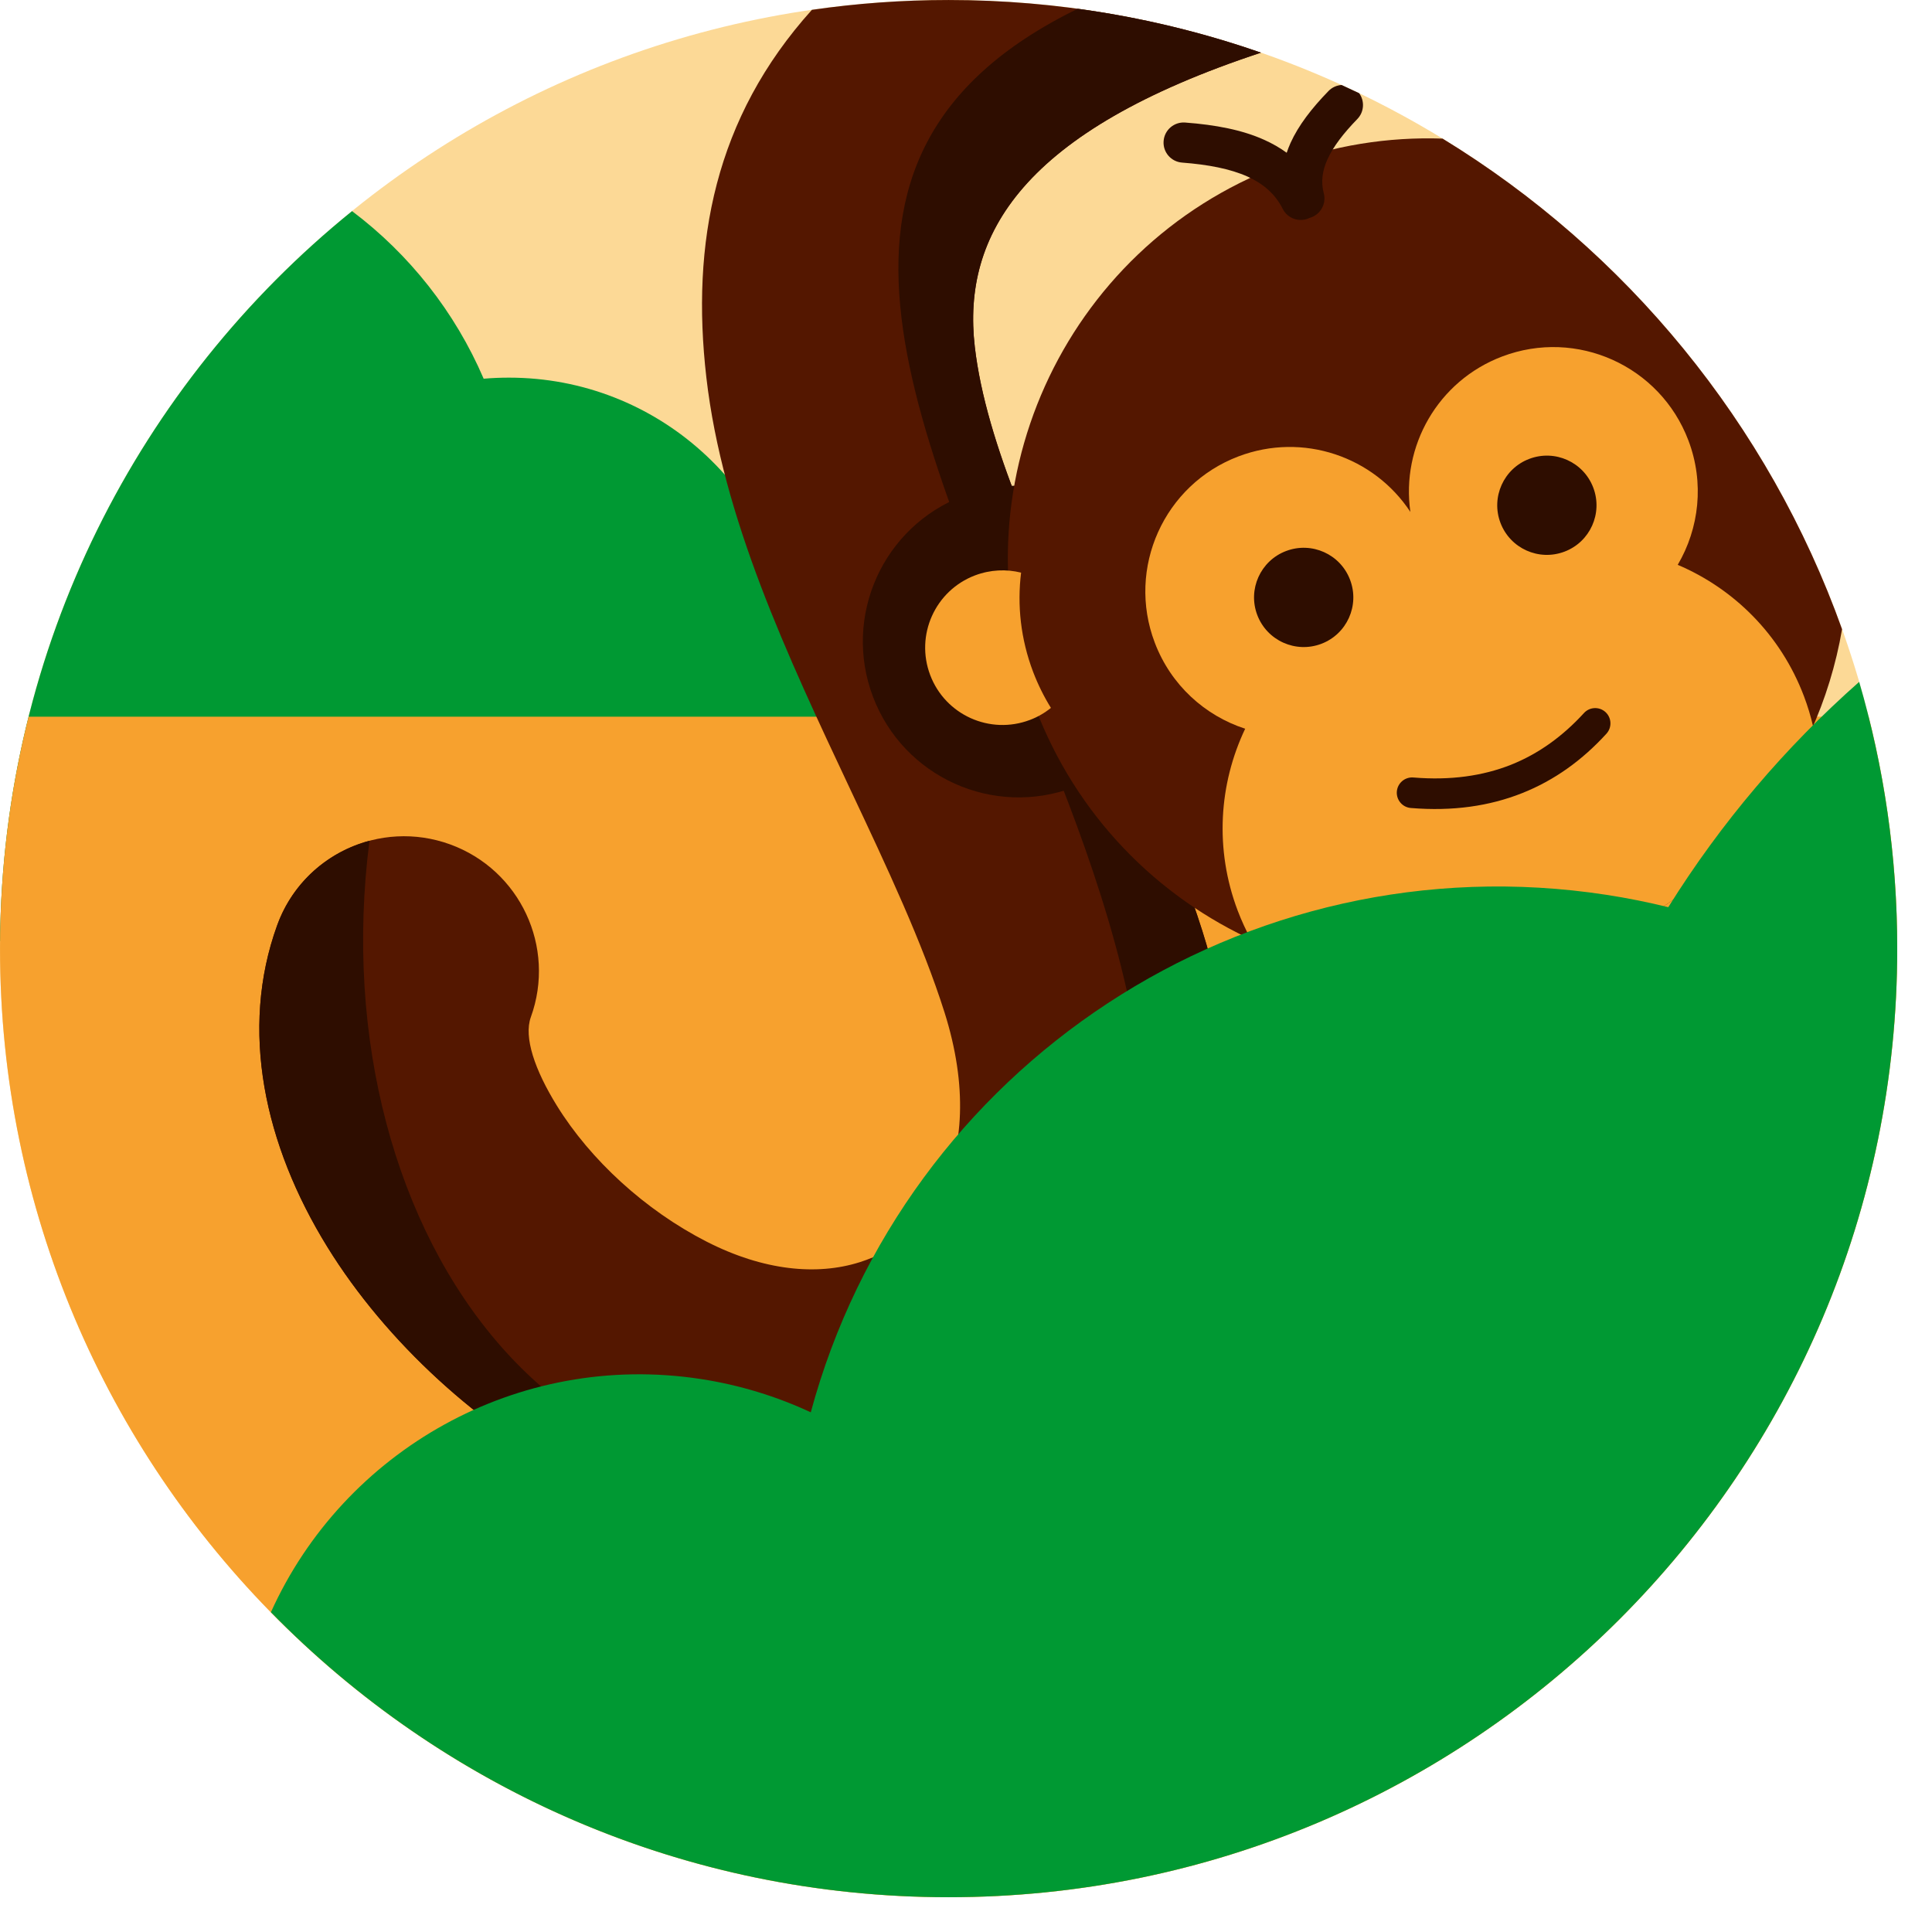 <svg xmlns="http://www.w3.org/2000/svg" xmlns:xlink="http://www.w3.org/1999/xlink" width="500" zoomAndPan="magnify" viewBox="0 0 375 375" height="500" preserveAspectRatio="xMidYMid meet" version="1.0"><defs><clipPath id="cca92f5608"><path d="M 0 0 L 368.25 0 L 368.25 368.25 L 0 368.25 Z M 0 0 " clip-rule="nonzero"/></clipPath><clipPath id="03c7cffab3"><path d="M 0 139 L 368.25 139 L 368.25 368.25 L 0 368.25 Z M 0 139 " clip-rule="nonzero"/></clipPath><clipPath id="7bec2685be"><path d="M 52 132 L 368.25 132 L 368.25 368.25 L 52 368.25 Z M 52 132 " clip-rule="nonzero"/></clipPath><clipPath id="2ff3e01488"><path d="M 195.328 324.176 L 199.586 324.176 L 199.586 327.824 L 195.328 327.824 Z M 195.328 324.176 " clip-rule="nonzero"/></clipPath><clipPath id="5965f4e4b4"><path d="M 199.574 325.5 C 197.699 328.5 195.898 327.898 195.523 327.301 C 195.148 326.699 195.449 324.824 196.051 324.375 C 196.648 323.926 199.051 324.523 199.051 324.523 " clip-rule="nonzero"/></clipPath><clipPath id="74bf0ae672"><path d="M 186.625 297.102 L 269.727 297.102 L 269.727 349.324 L 186.625 349.324 Z M 186.625 297.102 " clip-rule="nonzero"/></clipPath><clipPath id="029516d336"><path d="M 186.676 346.801 C 187.801 343.273 189.449 341.551 191.551 340.051 C 195.074 337.426 203.773 334.426 207.523 332.023 C 209.773 330.602 210.301 329.477 212.625 328.051 C 216.449 325.5 227.023 321.676 229.352 319.273 C 230.25 318.449 230.023 317.551 230.551 316.875 C 231.148 316.199 231.75 315.898 232.801 315.148 C 234.977 313.574 239.625 310.426 243.523 308.102 C 247.949 305.551 253.574 302.551 257.852 300.602 C 261.148 299.102 264.977 297.227 266.926 297.148 C 267.898 297.148 268.574 297.375 269.023 297.824 C 269.398 298.273 269.699 299.324 269.551 299.926 C 269.477 300.523 268.801 301.352 268.199 301.574 C 267.602 301.801 266.551 301.727 266.023 301.352 C 265.5 300.977 265.051 300.074 265.051 299.477 C 265.051 298.801 265.574 297.898 266.023 297.523 C 266.398 297.227 266.926 297.074 267.449 297.148 C 268.051 297.227 268.949 297.75 269.324 298.273 C 269.625 298.648 269.699 299.176 269.625 299.699 C 269.477 300.227 269.176 300.898 268.426 301.5 C 266.926 302.625 263.324 303.074 259.949 304.574 C 254.699 306.977 245.551 311.699 240.375 315.375 C 236.551 318.148 234.75 321.301 231.074 323.852 C 226.801 326.773 219.523 329.176 215.926 331.5 C 213.602 332.926 213 334.125 210.676 335.551 C 206.926 337.949 197.926 341.551 194.625 343.5 C 193.051 344.398 191.926 344.926 191.398 345.75 C 190.949 346.5 191.324 347.477 191.023 348.074 C 190.727 348.523 190.426 349.051 189.898 349.199 C 189.227 349.426 187.875 349.273 187.352 348.824 C 186.824 348.375 186.676 346.801 186.676 346.801 " clip-rule="nonzero"/></clipPath></defs><g clip-path="url(#cca92f5608)"><path fill="#fcd996" d="M 184.125 0 C 82.438 0 0 82.445 0 184.117 C 0 285.812 82.438 368.25 184.125 368.25 C 285.812 368.25 368.25 285.812 368.25 184.117 C 368.25 82.438 285.82 0 184.125 0 Z M 184.125 0 " fill-opacity="1" fill-rule="evenodd"/></g><path fill="#009933" d="M 163.344 121.68 C 160.246 121.68 157.258 122.129 154.418 122.961 C 151.289 95.02 127.598 73.301 98.816 73.301 C 97.16 73.301 95.508 73.363 93.879 73.508 C 88.32 60.551 79.449 49.344 68.332 40.977 C 27.004 74.438 0.465 125.43 0.02 182.637 C 6.453 184.309 13.211 185.203 20.176 185.203 C 36.09 185.203 50.922 180.562 63.395 172.562 C 73.043 180.461 85.375 185.203 98.816 185.203 C 113.363 185.203 126.625 179.641 136.574 170.539 C 142.219 179.352 152.098 185.203 163.344 185.203 C 180.883 185.203 195.109 170.98 195.109 153.438 C 195.109 135.906 180.883 121.68 163.344 121.68 Z M 163.344 121.68 " fill-opacity="1" fill-rule="evenodd"/><g clip-path="url(#03c7cffab3)"><path fill="#f7a12e" d="M 362.703 139.113 L 5.551 139.113 C 1.934 153.52 0.004 168.594 0.004 184.129 C 0.004 285.809 82.441 368.254 184.129 368.254 C 285.824 368.254 368.254 285.809 368.254 184.129 C 368.254 168.594 366.324 153.52 362.707 139.113 Z M 362.703 139.113 " fill-opacity="1" fill-rule="evenodd"/></g><path fill="#541700" d="M 233.383 180.723 C 228.238 164.457 220.414 147.824 212.5 131.012 C 202.035 108.777 191.379 86.141 189.207 67.305 C 186.695 45.523 198.516 25.465 244.75 10.223 C 225.758 3.609 205.371 0.004 184.129 0.004 C 175.113 0.004 166.254 0.656 157.59 1.91 C 138.715 22.852 134.105 47.23 137.102 73.25 C 140.246 100.547 152.797 127.195 165.113 153.371 C 172.125 168.258 179.051 182.973 183.336 196.52 C 187.855 210.832 187.035 222.902 182.609 231.574 L 182.586 231.617 L 182.5 231.574 C 180.723 235.074 178.508 237.941 175.984 240.086 C 173.512 242.199 170.422 243.863 166.852 244.996 C 158.566 247.613 148.227 246.66 137.145 240.996 C 125.246 234.918 114.598 225.141 108.074 214.586 C 103.812 207.688 101.625 201.332 103.035 197.426 C 107.961 183.828 100.941 168.824 87.348 163.887 C 73.746 158.961 58.73 165.984 53.801 179.586 C 46.457 199.855 51.285 222.203 63.562 242.074 C 74.875 260.383 93.117 277.23 113.344 287.559 C 137.684 299.984 161.969 301.582 182.641 295.039 C 192.57 291.902 201.77 286.746 209.84 279.875 C 217.867 273.043 224.48 264.77 229.266 255.371 L 229.191 255.328 C 239.594 234.918 242.305 208.949 233.383 180.727 Z M 233.383 180.723 " fill-opacity="1" fill-rule="evenodd"/><path fill="#2e0d00" d="M 233.383 180.723 C 228.238 164.457 220.414 147.824 212.5 131.012 C 202.035 108.777 191.379 86.141 189.207 67.305 C 186.695 45.523 198.516 25.465 244.75 10.223 C 233.363 6.254 221.465 3.383 209.191 1.699 C 150.066 30.57 178.711 83.93 204.258 147.859 C 221.199 190.246 241.934 256.285 184.758 279.586 C 111.918 309.262 61.863 240.023 71.715 163.188 C 63.715 165.316 56.844 171.195 53.801 179.582 C 46.457 199.852 51.281 222.199 63.562 242.07 C 74.875 260.379 93.117 277.227 113.344 287.555 C 137.684 299.98 161.969 301.578 182.641 295.031 C 192.57 291.898 201.77 286.742 209.84 279.871 C 217.867 273.039 224.48 264.766 229.266 255.367 L 229.191 255.324 C 239.594 234.914 242.305 208.945 233.383 180.719 Z M 233.383 180.723 " fill-opacity="1" fill-rule="evenodd"/><path fill="#2e0d00" d="M 209.723 133.973 C 204.871 121.152 203.457 107.883 205.023 95.164 C 199.258 93.73 192.996 93.973 187.012 96.234 C 171.387 102.152 163.527 119.617 169.445 135.238 C 175.367 150.863 192.828 158.723 208.449 152.809 C 211.512 151.637 214.277 150.035 216.695 148.094 C 213.969 143.695 211.625 138.98 209.723 133.973 Z M 209.723 133.973 " fill-opacity="1" fill-rule="evenodd"/><path fill="#541700" d="M 280.008 26.902 C 269.496 26.539 258.738 28.203 248.281 32.168 C 206.176 48.117 184.973 95.195 200.93 137.297 C 216.887 179.402 263.965 200.613 306.07 184.648 C 334.062 174.043 352.816 149.66 357.543 122.137 C 343.281 82.234 315.641 48.684 280 26.898 Z M 280.008 26.902 " fill-opacity="1" fill-rule="evenodd"/><path fill="#f7a12e" d="M 350.141 135.117 C 345.613 123.172 336.547 114.27 325.645 109.633 C 329.809 102.559 330.852 93.734 327.711 85.469 C 322.227 70.996 306.043 63.703 291.57 69.195 C 279.062 73.934 271.922 86.656 273.754 99.367 C 266.699 88.633 252.918 83.844 240.406 88.578 C 225.934 94.062 218.648 110.246 224.133 124.719 C 227.266 132.988 233.891 138.914 241.688 141.445 C 236.602 152.145 235.715 164.816 240.242 176.77 C 240.977 178.699 241.832 180.547 242.789 182.324 C 262.012 191.262 284.676 192.754 306.074 184.656 C 327.465 176.539 343.453 160.402 351.914 140.973 C 351.469 139.012 350.871 137.051 350.141 135.117 Z M 350.141 135.117 " fill-opacity="1" fill-rule="evenodd"/><path fill="#2e0d00" d="M 249.629 106.953 C 244.656 108.832 242.152 114.398 244.035 119.371 C 245.922 124.344 251.484 126.848 256.457 124.969 C 261.438 123.086 263.938 117.516 262.051 112.547 C 260.168 107.559 254.602 105.066 249.629 106.953 Z M 309.254 94.656 C 307.367 89.676 301.812 87.18 296.836 89.066 C 291.863 90.945 289.355 96.516 291.238 101.484 C 293.125 106.457 298.684 108.961 303.664 107.074 C 308.641 105.195 311.137 99.629 309.254 94.656 Z M 309.254 94.656 " fill-opacity="1" fill-rule="evenodd"/><path fill="#2e0d00" d="M 311.625 138.215 C 310.418 137.113 308.539 137.195 307.438 138.41 C 303.355 142.871 298.676 146.293 293.254 148.453 C 287.805 150.605 281.543 151.508 274.336 150.91 C 272.695 150.777 271.258 151.996 271.125 153.633 C 270.996 155.262 272.211 156.703 273.848 156.832 C 281.984 157.504 289.125 156.453 295.418 153.957 C 301.738 151.453 307.148 147.52 311.809 142.41 C 312.91 141.199 312.832 139.324 311.625 138.215 Z M 311.625 138.215 " fill-opacity="1" fill-rule="nonzero"/><path fill="#2e0d00" d="M 263.805 18.086 C 262.676 17.551 261.539 17.012 260.402 16.496 C 259.473 16.559 258.559 16.945 257.859 17.668 C 254.582 21.039 252.031 24.344 250.492 27.746 C 250.211 28.387 249.953 29.023 249.746 29.652 C 248.418 28.68 246.965 27.852 245.383 27.141 C 241.117 25.215 235.945 24.227 230.035 23.785 C 227.891 23.625 226.012 25.23 225.855 27.387 C 225.695 29.531 227.297 31.402 229.453 31.559 C 234.449 31.945 238.75 32.746 242.164 34.281 C 245.195 35.656 247.52 37.641 248.965 40.527 C 249.934 42.457 252.266 43.238 254.203 42.289 C 256.266 41.727 257.504 39.582 256.941 37.504 C 256.363 35.301 256.656 33.152 257.641 30.969 C 258.789 28.418 260.812 25.828 263.449 23.113 C 264.801 21.727 264.91 19.59 263.805 18.086 Z M 263.805 18.086 " fill-opacity="1" fill-rule="nonzero"/><path fill="#f7a12e" d="M 200.523 130.398 C 198.113 124.047 197.41 117.457 198.195 111.148 C 195.328 110.441 192.234 110.559 189.258 111.68 C 181.512 114.617 177.613 123.277 180.551 131.031 C 183.484 138.777 192.148 142.676 199.898 139.742 C 201.418 139.172 202.781 138.375 203.984 137.402 C 202.637 135.23 201.473 132.891 200.523 130.398 Z M 200.523 130.398 " fill-opacity="1" fill-rule="evenodd"/><g clip-path="url(#7bec2685be)"><path fill="#009933" d="M 360.863 132.352 C 346.562 144.973 334.051 159.672 323.812 176.086 C 319.898 175.121 315.906 174.316 311.84 173.691 C 241.551 162.887 175.5 207.051 157.371 274.129 C 150.77 271.051 143.617 268.836 136.059 267.672 C 100.418 262.195 66.711 281.609 52.582 312.934 C 86 347.062 132.586 368.246 184.125 368.246 C 285.812 368.246 368.25 285.809 368.25 184.125 C 368.25 166.148 365.664 148.781 360.863 132.352 Z M 360.863 132.352 " fill-opacity="1" fill-rule="evenodd"/></g><g clip-path="url(#2ff3e01488)"><g clip-path="url(#5965f4e4b4)"><path fill="#009933" d="M 192.523 321.375 L 202.656 321.375 L 202.656 331.199 L 192.523 331.199 Z M 192.523 321.375 " fill-opacity="1" fill-rule="nonzero"/></g></g><g clip-path="url(#74bf0ae672)"><g clip-path="url(#029516d336)"><path fill="#009933" d="M 183.676 294.148 L 272.68 294.148 L 272.68 352.273 L 183.676 352.273 Z M 183.676 294.148 " fill-opacity="1" fill-rule="nonzero"/></g></g></svg>